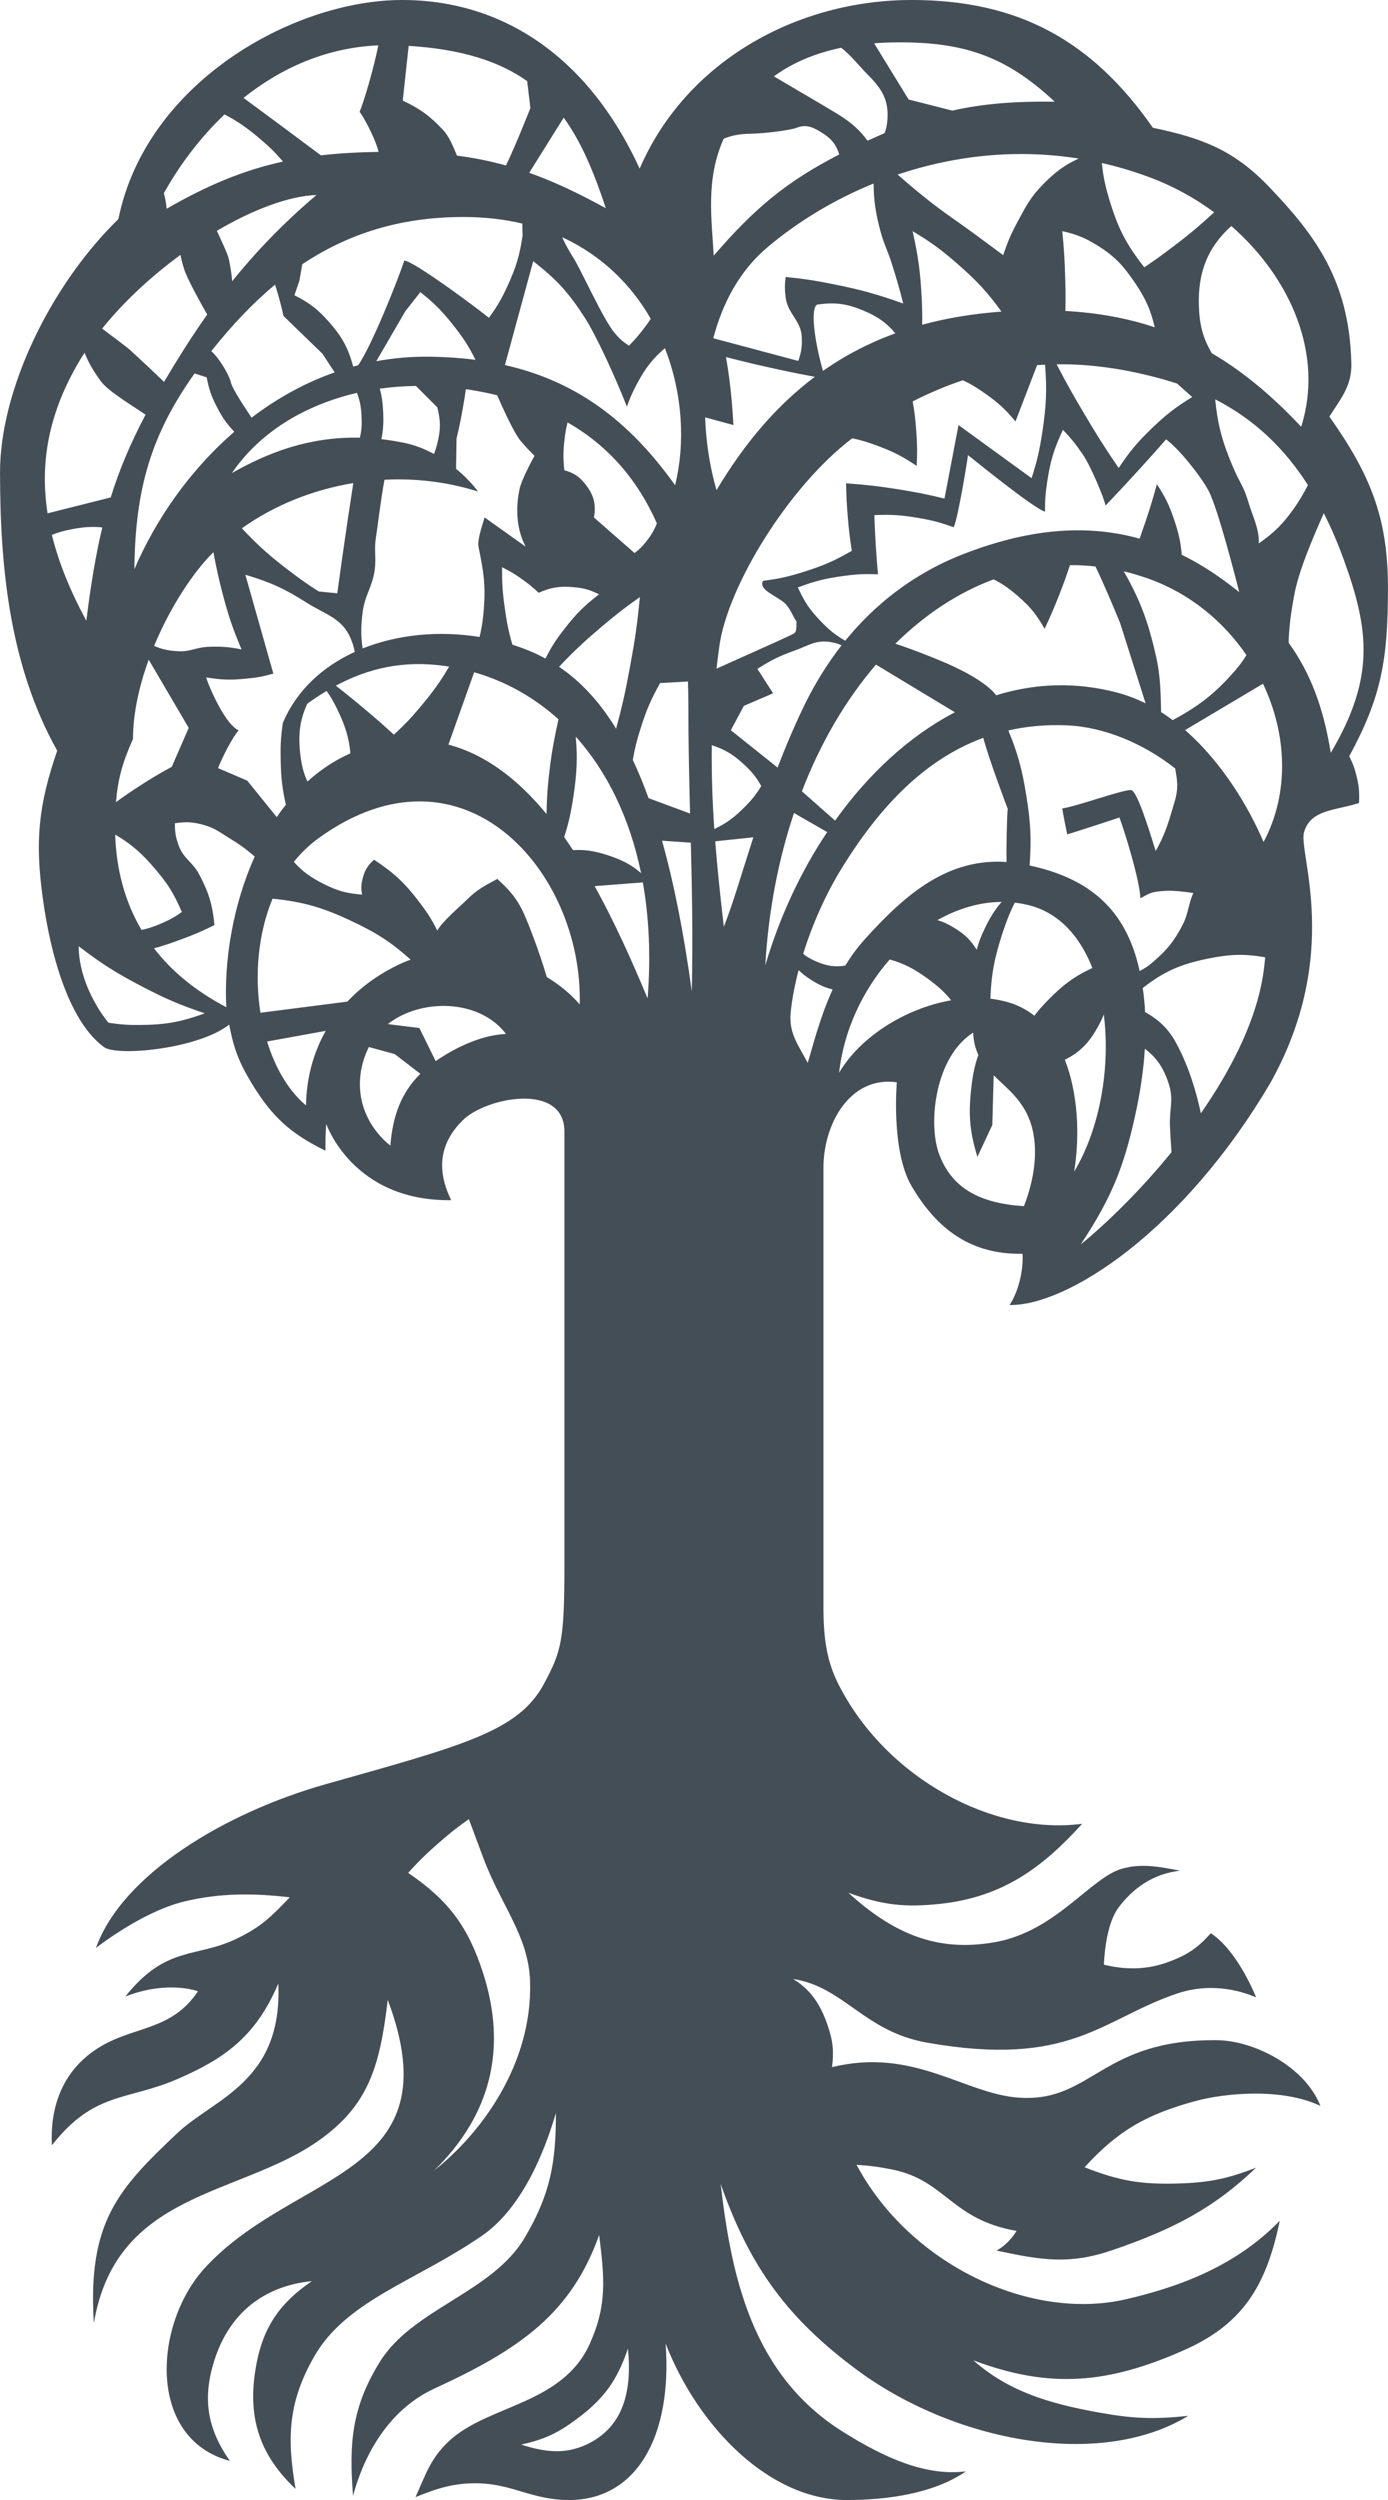 <?xml version="1.0" encoding="UTF-8" standalone="no"?>
<!-- Created with Inkscape (http://www.inkscape.org/) -->

<svg
   xmlns:dc="http://purl.org/dc/elements/1.1/"
   xmlns:cc="http://creativecommons.org/ns#"
   xmlns:rdf="http://www.w3.org/1999/02/22-rdf-syntax-ns#"
   xmlns:svg="http://www.w3.org/2000/svg"
   xmlns="http://www.w3.org/2000/svg"
   xmlns:sodipodi="http://sodipodi.sourceforge.net/DTD/sodipodi-0.dtd"
   xmlns:inkscape="http://www.inkscape.org/namespaces/inkscape"
   width="9.266mm"
   height="16.679mm"
   viewBox="0 0 32.831 59.1"
   id="svg3416"
   version="1.1"
   inkscape:version="0.91 r13725"
   sodipodi:docname="tue_palme_dgrey.svg">
  <defs
     id="defs3418" />
  <sodipodi:namedview
     id="base"
     pagecolor="#ffffff"
     bordercolor="#666666"
     borderopacity="1.0"
     inkscape:pageopacity="0.0"
     inkscape:pageshadow="2"
     inkscape:zoom="5.6267447"
     inkscape:cx="6.5295696"
     inkscape:cy="48.272685"
     inkscape:document-units="px"
     inkscape:current-layer="layer1"
     showgrid="false"
     inkscape:snap-bbox="true"
     fit-margin-top="0"
     fit-margin-left="0"
     fit-margin-right="0"
     fit-margin-bottom="0"
     inkscape:window-width="2560"
     inkscape:window-height="1364"
     inkscape:window-x="0"
     inkscape:window-y="24"
     inkscape:window-maximized="1" />
  <g
     inkscape:label="Layer 1"
     inkscape:groupmode="layer"
     id="layer1"
     transform="translate(-229.299,-311.384)">
    <path
       inkscape:connector-curvature="0"
       style="clip-rule:evenodd;fill:#444e57;fill-rule:evenodd;fill-opacity:1"
       d="m 241.626,369.174 c 0.547,-0.123 0.857,-0.265 1.308,-0.6 0.647,-0.48 0.959,-0.907 1.218,-1.67 0.091,0.906 -0.058,1.772 -0.874,2.215 -0.568,0.307 -1.072,0.238 -1.652,0.055 m -2.055,-6.483 c 1.341,-1.311 1.729,-2.884 1.153,-4.668 -0.354,-1.097 -0.819,-1.717 -1.771,-2.365 0.273,-0.301 0.439,-0.461 0.746,-0.728 0.259,-0.225 0.41,-0.345 0.69,-0.542 l 0.335,0.9 c 0.428,1.151 1.082,1.86 1.113,2.947 0.056,1.945 -1.155,3.581 -2.266,4.456 m 19.789,-25.727 c -2.092,3.557 -4.832,5.294 -6.18,5.27 0.247,-0.381 0.328,-0.903 0.305,-1.211 -1.206,0.023 -2.019,-0.567 -2.625,-1.603 -0.489,-0.832 -0.348,-2.451 -0.348,-2.451 -1.101,-0.154 -1.735,0.975 -1.735,2.018 l 0,10.386 c 0,0.782 0.086,1.302 0.367,1.852 1.129,2.202 3.647,3.552 5.753,3.273 -0.928,1.021 -1.864,1.732 -3.36,1.893 -0.849,0.09 -1.37,0.027 -2.172,-0.263 1.033,0.938 2.068,1.421 3.476,1.167 1.439,-0.258 2.259,-1.53 3.002,-1.736 0.453,-0.126 0.846,-0.053 1.37,0.048 -0.652,0.072 -1.124,0.431 -1.448,0.86 -0.268,0.356 -0.336,0.984 -0.355,1.362 0.472,0.113 0.993,0.142 1.563,-0.078 0.427,-0.163 0.661,-0.324 0.967,-0.666 0.646,0.424 1.07,1.515 1.07,1.515 -0.625,-0.264 -1.287,-0.287 -1.873,-0.088 -1.785,0.607 -2.51,1.759 -5.909,1.16 -1.491,-0.262 -1.966,-1.322 -3.172,-1.506 0.405,0.242 0.645,0.587 0.817,1.089 0.128,0.369 0.154,0.608 0.107,0.996 1.94,-0.475 3.137,0.638 4.431,0.722 1.725,0.112 1.938,-1.39 4.682,-1.359 0.856,0.01 2.065,0.609 2.44,1.553 -0.915,-0.433 -2.268,-0.307 -2.992,-0.105 -1.123,0.311 -1.794,0.685 -2.587,1.556 0.811,0.319 1.33,0.409 2.202,0.384 0.737,-0.021 1.166,-0.108 1.854,-0.374 -0.967,0.925 -1.898,1.438 -3.413,1.954 -1.017,0.346 -1.686,0.227 -2.726,0.005 0.307,-0.165 0.473,-0.465 0.473,-0.465 -1.542,-0.267 -1.679,-1.193 -2.926,-1.448 -0.331,-0.066 -0.521,-0.092 -0.858,-0.114 1.255,2.354 4.11,3.707 6.381,3.176 1.091,-0.255 2.524,-0.711 3.629,-1.854 -0.33,1.621 -0.938,2.472 -2.268,3.061 -1.778,0.787 -3.157,0.925 -4.98,0.238 0.81,0.715 1.737,1.014 2.973,1.235 0.811,0.146 1.292,0.164 2.111,0.078 -2.111,1.284 -5.568,0.598 -7.846,-1.093 -1.621,-1.205 -2.52,-2.41 -3.215,-4.389 0.252,2.153 0.727,4.495 2.878,5.85 1.015,0.639 1.986,1.062 2.924,0.944 -0.783,0.541 -1.911,0.678 -2.819,0.678 -1.814,0 -3.503,-1.699 -4.285,-3.698 0.164,2.238 -0.718,3.698 -2.282,3.698 -0.882,0 -1.338,-0.386 -2.186,-0.396 -0.53,-0.006 -0.91,0.11 -1.448,0.326 0.25,-0.553 0.357,-0.92 0.802,-1.332 0.916,-0.848 2.672,-0.854 3.318,-2.287 0.416,-0.92 0.35,-1.552 0.224,-2.577 -0.656,1.843 -1.854,2.693 -3.891,3.628 -1.113,0.512 -1.679,1.604 -1.931,2.539 -0.098,-1.251 -0.029,-2.087 0.627,-3.156 0.783,-1.274 2.665,-1.64 3.438,-2.953 0.6,-1.019 0.736,-1.76 0.734,-2.942 -0.407,1.391 -1.015,2.394 -1.739,2.895 -1.557,1.077 -3.212,1.526 -3.976,2.858 -0.618,1.08 -0.653,1.918 -0.443,3.135 -0.832,-0.786 -1.129,-1.646 -0.956,-2.778 0.147,-0.973 0.529,-1.581 1.342,-2.135 -1.152,0.117 -1.955,0.769 -2.307,1.872 -0.284,0.895 -0.174,1.61 0.367,2.378 -1.961,-0.515 -1.819,-3.238 -0.579,-4.576 2.124,-2.297 5.889,-2.126 4.313,-6.323 -0.185,1.575 -0.455,2.498 -1.64,3.332 -1.883,1.321 -4.787,1.186 -5.312,4.314 -0.151,-2.404 0.586,-3.184 1.98,-4.5 0.86,-0.812 2.49,-1.207 2.383,-3.531 -0.539,1.274 -1.304,1.785 -2.363,2.248 -1.228,0.534 -1.979,0.29 -2.992,1.574 -0.049,-0.938 0.272,-1.813 1.159,-2.338 0.811,-0.481 1.678,-0.376 2.295,-1.301 0,0 -0.702,-0.271 -1.717,0.123 0.967,-1.216 1.678,-0.904 2.635,-1.368 0.59,-0.284 0.828,-0.533 1.255,-0.977 -0.839,-0.097 -1.632,-0.108 -2.49,0.097 -1.012,0.243 -2.095,1.1 -2.095,1.1 0.618,-1.733 3.044,-3.195 5.434,-3.871 3.24,-0.914 4.555,-1.244 5.159,-2.365 0.414,-0.768 0.488,-1.021 0.488,-2.795 l 0,-10.269 c 0,-1.172 -1.859,-0.811 -2.407,-0.264 -0.495,0.495 -0.656,1.094 -0.272,1.887 -2.332,0.031 -2.955,-1.805 -2.955,-1.805 -0.016,0.203 -0.02,0.414 -0.018,0.635 -0.826,-0.402 -1.266,-0.803 -1.743,-1.589 -0.302,-0.497 -0.426,-0.82 -0.534,-1.392 -0.726,0.575 -2.65,0.76 -2.961,0.533 -0.788,-0.576 -1.245,-2.045 -1.448,-3.513 -0.187,-1.357 -0.105,-2.2 0.34,-3.495 -1.107,-1.979 -1.352,-4.262 -1.352,-6.582 0,-1.938 1.182,-4.409 2.799,-5.984 0.657,-3.239 4.154,-5.18 6.711,-5.18 2.428,0 4.431,1.393 5.62,3.986 1.104,-2.554 3.739,-3.986 6.433,-3.986 2.519,0 4.267,0.954 5.707,3.02 1.179,0.247 1.919,0.531 2.752,1.4 1.103,1.153 1.894,2.224 1.943,4.159 0.015,0.534 -0.231,0.818 -0.52,1.269 0.962,1.363 1.386,2.377 1.386,4.045 0,1.704 -0.154,2.584 -0.916,3.985 0.083,0.162 0.12,0.261 0.165,0.437 0.064,0.254 0.08,0.406 0.066,0.668 -0.548,0.181 -1.151,0.144 -1.302,0.699 -0.132,0.487 0.897,2.876 -0.783,5.898 m -10.213,-0.22 c 0.112,-1.009 0.563,-1.955 1.197,-2.678 0.331,0.091 0.583,0.222 0.908,0.46 0.238,0.174 0.39,0.311 0.545,0.505 -1.076,0.188 -2.148,0.859 -2.65,1.713 m 6.261,-1.379 c 0.16,1.255 -0.09,2.697 -0.701,3.717 0.139,-0.857 0.091,-1.853 -0.22,-2.645 0.35,-0.176 0.562,-0.389 0.771,-0.759 0.065,-0.114 0.113,-0.214 0.15,-0.313 m -2.106,-2.642 c 0.118,0.013 0.235,0.035 0.353,0.065 0.705,0.184 1.194,0.742 1.483,1.479 -0.426,0.197 -0.702,0.402 -1.064,0.775 -0.131,0.135 -0.219,0.235 -0.308,0.354 -0.182,-0.144 -0.39,-0.253 -0.626,-0.321 -0.135,-0.038 -0.273,-0.065 -0.414,-0.082 0.02,-0.572 0.09,-0.941 0.277,-1.522 0.099,-0.304 0.18,-0.51 0.299,-0.748 m -1.83,0.413 c 0.48,-0.272 0.999,-0.428 1.52,-0.431 -0.158,0.18 -0.274,0.367 -0.403,0.635 -0.09,0.186 -0.131,0.298 -0.187,0.496 -0.147,-0.23 -0.266,-0.35 -0.497,-0.496 -0.156,-0.098 -0.291,-0.165 -0.433,-0.204 m -14.905,-5.116 c 0.15,-0.109 0.301,-0.209 0.456,-0.302 0.104,0.145 0.165,0.252 0.252,0.431 0.189,0.388 0.276,0.666 0.312,1.044 -0.378,0.167 -0.717,0.395 -1.017,0.666 -0.095,-0.211 -0.137,-0.379 -0.168,-0.64 -0.055,-0.474 -0.013,-0.812 0.165,-1.199 m 0.675,-0.426 c 0.762,-0.41 1.6,-0.609 2.598,-0.464 l 0.082,0.013 c -0.21,0.359 -0.387,0.603 -0.688,0.961 -0.226,0.268 -0.362,0.41 -0.618,0.647 -0.271,-0.246 -0.426,-0.382 -0.707,-0.617 -0.262,-0.22 -0.431,-0.357 -0.667,-0.54 m 3.272,-0.318 c 0.733,0.209 1.409,0.585 1.995,1.113 -0.077,0.343 -0.147,0.699 -0.188,1.01 -0.063,0.486 -0.09,0.822 -0.094,1.229 -0.667,-0.807 -1.431,-1.406 -2.322,-1.641 l 0.609,-1.711 z m 2.403,1.521 c 0.728,0.813 1.272,1.898 1.546,3.229 -0.227,-0.199 -0.452,-0.315 -0.787,-0.424 -0.313,-0.102 -0.547,-0.139 -0.822,-0.12 l -0.211,-0.311 c 0.105,-0.318 0.164,-0.587 0.223,-0.983 0.079,-0.546 0.095,-0.908 0.051,-1.391 m 1.587,3.447 c 0.147,0.827 0.191,1.743 0.113,2.744 -0.373,-0.897 -0.785,-1.814 -1.253,-2.656 l 1.14,-0.088 z m -8.444,-1.837 c -0.075,0.095 -0.147,0.192 -0.216,0.293 l -0.697,-0.861 -0.692,-0.297 c 0.102,-0.255 0.333,-0.717 0.488,-0.893 -0.285,-0.124 -0.639,-0.867 -0.77,-1.251 0.368,0.06 0.586,0.066 0.958,0.028 0.25,-0.023 0.392,-0.05 0.633,-0.118 l -0.662,-2.337 c 0.597,0.178 0.927,0.329 1.452,0.662 0.438,0.277 0.828,0.359 1.035,0.834 0.053,0.125 0.08,0.215 0.099,0.329 -0.765,0.351 -1.381,0.916 -1.702,1.685 -0.045,0.333 -0.056,0.524 -0.049,0.858 0.007,0.424 0.036,0.681 0.123,1.068 m -0.737,1.227 c -0.522,1.156 -0.729,2.479 -0.672,3.56 -0.713,-0.374 -1.285,-0.838 -1.71,-1.392 0.198,-0.054 0.362,-0.108 0.597,-0.194 0.332,-0.121 0.516,-0.199 0.833,-0.355 -0.048,-0.49 -0.135,-0.775 -0.368,-1.21 -0.151,-0.282 -0.369,-0.366 -0.478,-0.669 -0.071,-0.196 -0.091,-0.319 -0.09,-0.528 0.278,-0.042 0.45,-0.03 0.72,0.051 0.234,0.07 0.347,0.165 0.555,0.293 0.256,0.155 0.409,0.265 0.613,0.444 m -2.678,1.733 c -0.385,-0.652 -0.595,-1.407 -0.623,-2.254 0.385,0.228 0.624,0.436 0.944,0.811 0.304,0.355 0.448,0.589 0.633,1.019 -0.146,0.104 -0.233,0.157 -0.396,0.231 -0.205,0.095 -0.379,0.157 -0.558,0.193 m -0.604,-3.02 c 0.046,-0.548 0.153,-0.935 0.403,-1.495 0,-0.603 0.146,-1.252 0.371,-1.873 l 0.947,1.612 -0.401,0.92 c -0.326,0.179 -0.508,0.287 -0.82,0.491 -0.202,0.132 -0.333,0.223 -0.5,0.345 m 0.902,-3.694 c 0.384,-0.922 0.926,-1.746 1.403,-2.216 0.068,0.363 0.124,0.631 0.235,1.048 0.133,0.499 0.229,0.775 0.431,1.251 -0.306,-0.061 -0.485,-0.073 -0.796,-0.061 -0.278,0.013 -0.429,0.122 -0.708,0.104 -0.228,-0.013 -0.387,-0.047 -0.565,-0.126 m 2.076,-2.78 c 0.764,-0.544 1.676,-0.911 2.636,-1.069 -0.1,0.642 -0.161,1.059 -0.26,1.75 l -0.119,0.856 -0.439,-0.044 c -0.253,-0.162 -0.393,-0.259 -0.633,-0.44 -0.502,-0.378 -0.796,-0.637 -1.185,-1.053 m 3.374,-1.148 c 0.741,-0.037 1.492,0.051 2.213,0.279 -0.139,-0.186 -0.315,-0.369 -0.52,-0.537 l 0.011,-0.719 c 0.06,-0.245 0.088,-0.384 0.134,-0.633 0.038,-0.211 0.062,-0.349 0.086,-0.53 l 0.093,0.013 c 0.223,0.035 0.439,0.079 0.647,0.129 0.146,0.332 0.408,0.908 0.558,1.082 0.121,0.142 0.194,0.219 0.327,0.35 0,0 -0.306,0.547 -0.356,0.794 -0.106,0.505 -0.052,0.981 0.147,1.355 l -0.972,-0.692 c -0.085,0.276 -0.173,0.552 -0.145,0.692 0.115,0.558 0.171,0.887 0.128,1.453 -0.021,0.273 -0.047,0.453 -0.102,0.681 -0.958,-0.154 -1.938,-0.06 -2.766,0.272 -0.045,-0.3 -0.042,-0.524 0.001,-0.865 0.051,-0.395 0.227,-0.587 0.283,-0.982 0.042,-0.296 -0.017,-0.471 0.029,-0.766 0.035,-0.217 0.121,-0.945 0.204,-1.376 m 1.171,-0.609 c -0.226,-0.122 -0.466,-0.215 -0.714,-0.265 -0.181,-0.037 -0.358,-0.065 -0.531,-0.085 0.043,-0.196 0.053,-0.374 0.044,-0.62 -0.011,-0.229 -0.031,-0.393 -0.082,-0.573 0.278,-0.039 0.565,-0.062 0.855,-0.065 l 0.506,0.505 c 0.082,0.324 0.082,0.532 0,0.854 -0.024,0.096 -0.048,0.174 -0.078,0.249 m -1.754,-0.385 c -1.202,-0.026 -2.173,0.352 -3.027,0.837 0.66,-0.966 1.721,-1.609 2.958,-1.896 0.067,0.171 0.096,0.318 0.108,0.533 0.012,0.208 0.004,0.357 -0.039,0.526 m 4.914,-0.361 c 0.937,0.537 1.639,1.323 2.112,2.385 -0.055,0.153 -0.141,0.295 -0.267,0.45 -0.089,0.11 -0.148,0.168 -0.261,0.253 l -0.96,-0.84 c 0.053,-0.304 0,-0.522 -0.188,-0.767 -0.146,-0.193 -0.279,-0.284 -0.513,-0.351 -0.028,-0.269 -0.028,-0.424 0,-0.691 0.021,-0.176 0.041,-0.304 0.077,-0.439 m 2.847,6.125 c 0.007,0.185 0.01,0.374 0.01,0.566 0,0.94 0.02,1.759 0.04,2.555 l -0.982,-0.364 c -0.118,-0.329 -0.243,-0.629 -0.372,-0.903 0.043,-0.259 0.092,-0.454 0.184,-0.745 0.137,-0.434 0.24,-0.674 0.461,-1.072 l 0.659,-0.037 z m 0.068,3.81 c 0.028,1.077 0.05,2.165 0.024,3.518 -0.194,-1.417 -0.432,-2.592 -0.705,-3.565 l 0.681,0.047 z m -1.767,-2.694 c -0.413,-0.674 -0.867,-1.138 -1.35,-1.464 0.366,-0.386 0.608,-0.61 1.034,-0.97 0.331,-0.278 0.525,-0.429 0.879,-0.678 -0.063,0.64 -0.114,0.999 -0.231,1.631 -0.108,0.591 -0.188,0.949 -0.332,1.481 m -1.671,-1.659 c -0.254,-0.138 -0.515,-0.243 -0.782,-0.327 -0.09,-0.306 -0.136,-0.534 -0.184,-0.894 -0.051,-0.363 -0.063,-0.572 -0.061,-0.938 0.209,0.104 0.325,0.175 0.514,0.313 0.144,0.104 0.221,0.169 0.351,0.291 0.294,-0.127 0.491,-0.16 0.811,-0.134 0.249,0.021 0.394,0.06 0.618,0.171 -0.357,0.276 -0.542,0.461 -0.819,0.818 -0.203,0.26 -0.314,0.433 -0.448,0.7 m -9.724,-2.112 c 0.018,-1.903 0.399,-3.186 1.424,-4.628 l 0.286,0.093 c 0.057,0.293 0.114,0.458 0.253,0.723 0.127,0.24 0.225,0.379 0.4,0.563 -1.051,0.91 -1.859,2.073 -2.363,3.249 m 1.817,-5.152 c 0.485,-0.611 0.982,-1.137 1.511,-1.575 0.086,0.274 0.149,0.508 0.199,0.741 l 0.922,0.893 0.288,0.44 c -0.716,0.252 -1.374,0.621 -1.965,1.071 -0.172,-0.259 -0.457,-0.685 -0.492,-0.841 -0.035,-0.154 -0.251,-0.54 -0.453,-0.725 l -0.01,-0.004 z m 2.154,-2.057 c 1.102,-0.734 2.34,-1.117 3.812,-1.117 0.503,0 0.967,0.054 1.393,0.155 l 0.007,0.286 c -0.072,0.473 -0.151,0.74 -0.351,1.177 -0.143,0.313 -0.243,0.485 -0.446,0.766 -0.167,-0.145 -1.782,-1.352 -2.001,-1.354 -0.151,0.458 -0.786,2.051 -1.094,2.476 l -0.115,0.03 c -0.119,-0.444 -0.267,-0.712 -0.584,-1.068 -0.264,-0.296 -0.453,-0.439 -0.806,-0.618 l 0.119,-0.351 0.066,-0.382 z m 6.148,-0.639 c 0.941,0.433 1.634,1.125 2.096,1.929 -0.057,0.087 -0.114,0.167 -0.196,0.271 -0.116,0.148 -0.188,0.23 -0.32,0.365 -0.149,-0.099 -0.228,-0.168 -0.343,-0.306 -0.267,-0.32 -0.768,-1.442 -0.967,-1.765 -0.118,-0.187 -0.199,-0.336 -0.27,-0.494 m 2.43,2.624 c 0.419,1.068 0.487,2.244 0.241,3.239 -1.111,-1.561 -2.38,-2.469 -4.025,-2.841 l 0.669,-2.456 c 0.558,0.436 0.839,0.745 1.222,1.34 0.255,0.397 0.68,1.305 0.996,2.101 0.054,-0.173 0.131,-0.344 0.238,-0.545 0.2,-0.372 0.37,-0.593 0.659,-0.838 m -4.481,0.275 c -0.333,-0.044 -0.68,-0.068 -1.043,-0.074 -0.449,-0.008 -0.884,0.029 -1.303,0.106 l 0.686,-1.18 0.356,-0.454 c 0.328,0.262 0.498,0.432 0.761,0.76 0.247,0.311 0.389,0.526 0.543,0.842 m 2.466,15.237 c -0.226,-0.26 -0.492,-0.474 -0.779,-0.646 -0.193,-0.658 -0.485,-1.4 -0.591,-1.605 -0.166,-0.324 -0.348,-0.501 -0.579,-0.715 -0.29,0.155 -0.484,0.252 -0.733,0.503 -0.168,0.166 -0.575,0.508 -0.686,0.717 -0.133,-0.259 -0.22,-0.399 -0.396,-0.632 -0.354,-0.475 -0.608,-0.715 -1.101,-1.043 -0.149,0.134 -0.218,0.245 -0.269,0.44 -0.037,0.146 -0.041,0.237 -0.014,0.385 -0.368,-0.028 -0.58,-0.087 -0.91,-0.252 -0.309,-0.156 -0.508,-0.299 -0.704,-0.522 0.169,-0.21 0.362,-0.398 0.584,-0.559 3.419,-2.471 6.26,0.791 6.178,3.929 m -4,-1.058 c -0.061,0.021 -0.119,0.045 -0.176,0.069 -0.527,0.235 -0.97,0.55 -1.32,0.923 l -2.056,0.263 c -0.141,-0.888 -0.058,-1.865 0.286,-2.696 0.728,0.073 1.181,0.205 1.872,0.53 0.595,0.28 0.939,0.502 1.394,0.911 m -2.007,1.683 c -0.3,0.53 -0.459,1.131 -0.467,1.764 -0.417,-0.351 -0.729,-0.888 -0.921,-1.512 l 1.388,-0.252 z m -5.664,-9.694 c -0.372,-0.69 -0.652,-1.364 -0.815,-2.03 0.154,-0.063 0.289,-0.1 0.485,-0.137 0.276,-0.051 0.473,-0.064 0.708,-0.039 -0.159,0.661 -0.274,1.371 -0.378,2.206 m -0.917,-2.54 c -0.18,-1.155 0.01,-2.3 0.688,-3.488 0.058,-0.103 0.119,-0.206 0.188,-0.308 0.099,0.249 0.205,0.428 0.389,0.679 0.167,0.228 0.719,0.557 1.053,0.785 -0.361,0.685 -0.624,1.31 -0.824,1.956 l -1.494,0.376 z m 1.291,-4.367 c 0.519,-0.644 1.17,-1.243 1.853,-1.743 0.02,0.108 0.049,0.218 0.092,0.352 0.065,0.207 0.356,0.735 0.54,1.059 -0.365,0.517 -0.696,1.044 -1.021,1.591 -0.278,-0.268 -0.471,-0.448 -0.785,-0.736 -0.114,-0.107 -0.48,-0.369 -0.679,-0.523 m 2.713,-2.311 c 0.863,-0.508 1.714,-0.826 2.357,-0.847 -0.801,0.68 -1.442,1.353 -1.994,2.039 -0.014,-0.164 -0.035,-0.306 -0.074,-0.505 -0.027,-0.129 -0.169,-0.43 -0.289,-0.687 m 13.978,19.67 c -0.232,-0.436 -0.454,-0.71 -0.403,-1.202 0.031,-0.296 0.093,-0.634 0.187,-0.992 0.082,0.082 0.162,0.144 0.281,0.221 0.191,0.124 0.337,0.191 0.524,0.237 -0.297,0.649 -0.457,1.296 -0.589,1.736 m -0.108,-2.578 c 0.211,-0.68 0.528,-1.415 0.958,-2.1 0.856,-1.366 1.903,-2.493 3.303,-3.007 0.123,0.483 0.577,1.678 0.577,1.678 -0.02,0.214 -0.034,0.867 -0.027,1.257 -1.38,-0.093 -2.374,0.736 -3.368,1.843 -0.17,0.19 -0.318,0.396 -0.447,0.606 -0.263,0.043 -0.48,0.003 -0.751,-0.126 -0.103,-0.05 -0.167,-0.088 -0.245,-0.151 m 4.853,-5.282 c 0.429,-0.097 0.889,-0.141 1.383,-0.12 0.883,0.035 1.821,0.433 2.564,1.019 0.04,0.258 0.091,0.444 -0.018,0.801 -0.125,0.413 -0.198,0.719 -0.444,1.15 -0.175,-0.566 -0.446,-1.434 -0.584,-1.44 -0.204,-0.01 -1.237,0.372 -1.626,0.435 0.031,0.187 0.069,0.381 0.118,0.613 0.23,-0.07 0.984,-0.314 1.235,-0.4 0.13,0.35 0.476,1.468 0.496,1.909 0.268,-0.146 0.278,-0.152 0.583,-0.174 0.175,-0.014 0.494,0.021 0.668,0.051 -0.103,0.227 -0.126,0.501 -0.238,0.724 -0.2,0.396 -0.378,0.619 -0.716,0.907 -0.115,0.098 -0.199,0.155 -0.315,0.212 l -0.043,-0.18 c -0.357,-1.384 -1.264,-2.035 -2.56,-2.314 0.045,-0.629 0.026,-1.017 -0.079,-1.659 -0.099,-0.621 -0.201,-0.993 -0.424,-1.534 m 6.075,5.363 c -0.016,0.205 -0.044,0.414 -0.087,0.628 -0.207,1.028 -0.761,2.091 -1.434,3.061 -0.087,-0.413 -0.26,-1.069 -0.59,-1.673 -0.216,-0.397 -0.499,-0.593 -0.729,-0.721 -0.01,-0.194 -0.028,-0.384 -0.056,-0.568 0.498,-0.391 0.896,-0.566 1.551,-0.697 0.519,-0.106 0.856,-0.115 1.345,-0.03 m -2.215,4.607 c -0.748,0.919 -1.547,1.692 -2.147,2.181 0.708,-1.074 1.008,-1.782 1.285,-3.039 0.123,-0.556 0.201,-1.086 0.231,-1.586 0.281,0.211 0.441,0.448 0.563,0.821 0.127,0.376 0.013,0.62 0.031,1.017 0.012,0.239 0.022,0.419 0.037,0.606 m -10.59,-5.33 c -0.081,-0.695 -0.152,-1.362 -0.204,-2.019 l 0.902,-0.094 c -0.282,0.876 -0.504,1.634 -0.698,2.113 m -0.225,-2.309 c -0.046,-0.663 -0.068,-1.317 -0.06,-1.982 0.32,0.105 0.512,0.223 0.771,0.463 0.183,0.171 0.275,0.285 0.4,0.503 -0.129,0.209 -0.218,0.319 -0.391,0.494 -0.247,0.249 -0.433,0.386 -0.72,0.522 m 0.052,-3.791 c 0.02,-0.175 0.042,-0.352 0.067,-0.529 0.194,-1.417 1.63,-3.766 3.143,-4.917 0.212,0.043 0.384,0.097 0.63,0.189 0.368,0.141 0.569,0.244 0.895,0.464 0.016,-0.324 0.014,-0.509 -0.011,-0.833 -0.02,-0.277 -0.04,-0.458 -0.084,-0.692 0.393,-0.199 0.788,-0.366 1.188,-0.5 0.184,0.086 0.339,0.181 0.544,0.326 0.304,0.216 0.462,0.363 0.7,0.648 l 0.511,-1.331 0.188,-0.011 c 0.047,0.59 0.031,0.965 -0.062,1.58 -0.065,0.437 -0.122,0.682 -0.256,1.103 l -1.729,-1.256 -0.331,1.738 c -0.441,-0.107 -0.693,-0.156 -1.144,-0.227 -0.459,-0.071 -0.721,-0.101 -1.184,-0.133 0.005,0.313 0.015,0.49 0.041,0.803 0.025,0.31 0.047,0.484 0.095,0.792 -0.404,0.232 -0.649,0.341 -1.093,0.483 -0.384,0.124 -0.609,0.175 -1.01,0.227 -0.082,0.185 0.156,0.279 0.434,0.463 0.195,0.131 0.234,0.3 0.361,0.505 -0.012,0.118 0.021,0.24 -0.084,0.29 -0.39,0.185 -0.577,0.264 -0.946,0.431 l -0.863,0.387 z m 8.046,-7.195 c 0.804,-0.011 1.656,0.109 2.579,0.372 l 0.266,0.081 0.362,0.32 c -0.398,0.246 -0.611,0.41 -0.948,0.733 -0.348,0.333 -0.525,0.546 -0.792,0.946 -0.343,-0.504 -0.526,-0.794 -0.835,-1.317 -0.263,-0.443 -0.422,-0.728 -0.632,-1.135 m 3.75,0.828 c 0.938,0.481 1.645,1.168 2.194,2.027 -0.096,0.191 -0.207,0.375 -0.327,0.547 -0.267,0.376 -0.46,0.568 -0.836,0.833 0.017,-0.339 -0.147,-0.644 -0.243,-0.969 -0.118,-0.398 -0.202,-0.45 -0.365,-0.833 -0.256,-0.602 -0.363,-1 -0.423,-1.605 m 2.569,2.692 c 0.178,0.349 0.335,0.719 0.477,1.11 0.608,1.674 0.726,2.8 -0.312,4.555 -0.172,-1.063 -0.476,-1.883 -0.997,-2.603 0.009,-0.351 0.05,-0.678 0.13,-1.112 0.109,-0.597 0.437,-1.349 0.702,-1.95 m -2,1.865 -0.241,-0.186 c -0.371,-0.28 -0.743,-0.512 -1.12,-0.696 -0.021,-0.29 -0.073,-0.521 -0.184,-0.845 -0.115,-0.339 -0.207,-0.524 -0.403,-0.823 -0.098,0.355 -0.159,0.555 -0.276,0.905 l -0.133,0.381 c -1.317,-0.365 -2.687,-0.211 -4.175,0.368 -1.194,0.465 -2.107,1.208 -2.788,2.046 -0.235,-0.138 -0.375,-0.249 -0.576,-0.458 -0.262,-0.271 -0.388,-0.458 -0.544,-0.803 0.403,-0.15 0.644,-0.211 1.068,-0.269 0.321,-0.044 0.504,-0.052 0.827,-0.041 -0.024,-0.269 -0.036,-0.42 -0.053,-0.689 -0.017,-0.276 -0.023,-0.434 -0.033,-0.71 0.395,-0.016 0.621,-0.003 1.011,0.062 0.345,0.058 0.538,0.107 0.866,0.226 0.103,-0.228 0.318,-1.535 0.337,-1.707 0.185,0.148 1.563,1.265 1.823,1.338 -0.002,-0.278 0.01,-0.436 0.052,-0.71 0.075,-0.494 0.16,-0.773 0.372,-1.225 0.201,0.212 0.307,0.343 0.472,0.586 0.199,0.295 0.508,1.046 0.535,1.205 0.289,-0.303 0.45,-0.476 0.732,-0.784 0.276,-0.302 0.432,-0.474 0.7,-0.782 0.309,0.225 0.83,0.881 1.007,1.218 0.226,0.432 0.657,2.133 0.724,2.393 m -9.406,1.257 c -0.341,0.438 -0.623,0.898 -0.85,1.356 -0.247,0.502 -0.468,1.021 -0.664,1.536 l -1.106,-0.884 0.308,-0.576 0.691,-0.297 -0.371,-0.577 c 0.324,-0.207 0.522,-0.304 0.884,-0.434 0.309,-0.11 0.491,-0.249 0.815,-0.205 0.119,0.018 0.199,0.038 0.293,0.081 m 6.546,1.126 c -0.996,-0.269 -1.973,-0.229 -2.888,0.056 -0.259,-0.335 -0.913,-0.634 -0.913,-0.634 -0.251,-0.132 -1.037,-0.445 -1.474,-0.585 0.701,-0.691 1.486,-1.21 2.325,-1.521 0.214,0.106 0.374,0.22 0.588,0.407 0.288,0.252 0.43,0.429 0.618,0.762 0.143,-0.305 0.218,-0.479 0.342,-0.792 0.11,-0.281 0.179,-0.472 0.257,-0.713 0.2,-10e-4 0.402,0.008 0.604,0.031 0.263,0.547 0.583,1.337 0.583,1.337 l 0.603,1.898 c -0.206,-0.101 -0.42,-0.185 -0.645,-0.246 m -3.866,0.458 c -1.078,0.561 -2.046,1.457 -2.834,2.561 l -0.785,-0.694 c 0.447,-1.16 1.046,-2.172 1.752,-2.994 l 1.867,1.127 z m -3.021,2.832 c -0.629,0.939 -1.129,2.015 -1.464,3.15 0.075,-1.296 0.312,-2.507 0.679,-3.601 l 0.785,0.451 z m 7.016,-6.164 c 0.202,0.048 0.402,0.108 0.604,0.181 0.954,0.343 1.747,0.995 2.297,1.798 -0.105,0.175 -0.215,0.314 -0.385,0.499 -0.425,0.463 -0.784,0.729 -1.358,1.04 -0.09,-0.067 -0.181,-0.131 -0.275,-0.19 -0.009,-0.44 -0.017,-0.863 -0.116,-1.304 -0.189,-0.834 -0.378,-1.344 -0.767,-2.024 m 3.293,2.657 c 0.563,1.185 0.636,2.566 0.014,3.742 -0.343,-0.804 -0.971,-1.875 -1.857,-2.646 l 1.843,-1.096 z m -28.016,6.205 c 0.552,0.421 0.887,0.633 1.503,0.954 0.557,0.29 0.887,0.431 1.481,0.633 -0.574,0.207 -0.931,0.271 -1.541,0.275 -0.288,0.002 -0.452,-0.01 -0.736,-0.053 0,10e-4 -0.693,-0.796 -0.707,-1.809 m 15.089,-10.781 c -0.153,-0.53 -0.248,-1.119 -0.269,-1.721 l 0.669,0.182 c -0.012,-0.226 -0.021,-0.353 -0.041,-0.576 -0.037,-0.403 -0.067,-0.631 -0.134,-1.031 0.508,0.13 0.796,0.198 1.308,0.308 0.314,0.067 0.512,0.107 0.793,0.158 -0.889,0.667 -1.655,1.555 -2.326,2.68 m -0.076,-3.591 c 0.219,-0.838 0.629,-1.603 1.279,-2.149 0.712,-0.601 1.565,-1.123 2.513,-1.509 0.004,0.415 0.047,0.698 0.165,1.138 0.075,0.278 0.156,0.424 0.247,0.699 0.124,0.386 0.188,0.606 0.289,1 -0.625,-0.222 -0.988,-0.323 -1.638,-0.454 -0.442,-0.089 -0.695,-0.128 -1.144,-0.174 -0.023,0.188 -0.023,0.297 0,0.483 0.05,0.392 0.364,0.543 0.382,0.937 0.01,0.222 -0.009,0.355 -0.082,0.565 l -2.011,-0.536 z m 4.361,-3.87 c 1.317,-0.442 2.783,-0.616 4.283,-0.378 -0.324,0.145 -0.557,0.318 -0.848,0.614 -0.289,0.296 -0.402,0.513 -0.597,0.877 -0.159,0.296 -0.235,0.474 -0.342,0.792 l -0.628,-0.464 c -0.484,-0.357 -0.776,-0.537 -1.245,-0.915 -0.253,-0.204 -0.413,-0.339 -0.623,-0.526 m 4.83,-0.273 c 0.392,0.089 0.782,0.206 1.173,0.354 0.533,0.202 1.033,0.479 1.483,0.811 -0.386,0.357 -0.656,0.58 -1.116,0.921 -0.205,0.153 -0.322,0.236 -0.536,0.38 -0.429,-0.548 -0.62,-0.918 -0.822,-1.584 -0.103,-0.342 -0.151,-0.568 -0.182,-0.882 m 3.063,1.49 c 1.413,1.235 2.192,3.047 1.652,4.745 -0.69,-0.735 -1.381,-1.31 -2.114,-1.738 -0.213,-0.365 -0.291,-0.667 -0.306,-1.127 -0.024,-0.793 0.214,-1.384 0.768,-1.88 m -1.812,2.394 c -0.653,-0.218 -1.352,-0.344 -2.114,-0.386 0.006,-0.265 0.005,-0.438 -0.002,-0.724 -0.012,-0.454 -0.027,-0.711 -0.071,-1.164 0.352,0.081 0.55,0.163 0.856,0.355 0.398,0.252 0.59,0.467 0.856,0.857 0.258,0.379 0.377,0.642 0.475,1.062 m -3.626,-0.371 c -0.667,0.049 -1.291,0.151 -1.875,0.311 0.004,-0.201 10e-4,-0.374 -0.011,-0.621 -0.032,-0.626 -0.079,-0.98 -0.216,-1.592 0.421,0.252 0.649,0.417 1.021,0.738 0.478,0.412 0.755,0.708 1.081,1.164 m -2.51,0.513 c -0.616,0.225 -1.185,0.519 -1.712,0.889 -0.207,-0.73 -0.302,-1.492 -0.134,-1.569 0.425,-0.059 0.695,-0.022 1.092,0.143 0.338,0.142 0.54,0.283 0.754,0.537 m -2.873,-6.074 c 0.464,-0.338 1,-0.553 1.591,-0.676 0.226,0.168 0.469,0.476 0.6,0.606 0.309,0.307 0.506,0.562 0.499,0.995 -0.003,0.161 -0.025,0.294 -0.071,0.416 l -0.404,0.18 c -0.188,-0.257 -0.378,-0.424 -0.688,-0.619 -0.225,-0.139 -1.152,-0.681 -1.527,-0.902 m 2.371,-0.782 c 0.271,-0.021 0.55,-0.026 0.836,-0.02 1.446,0.034 2.377,0.413 3.435,1.4 -0.94,-0.011 -1.691,0.047 -2.422,0.211 l -1.033,-0.262 -0.816,-1.329 z m -1.198,2.138 c 0.201,0.132 0.301,0.263 0.373,0.49 -1.234,0.636 -1.986,1.252 -2.969,2.392 -0.047,-0.86 -0.195,-1.803 0.235,-2.763 0.195,-0.082 0.386,-0.115 0.643,-0.119 0.313,-0.005 0.937,-0.08 1.093,-0.144 0.232,-0.093 0.416,0.008 0.625,0.144 m -15.602,1.404 c 0.371,-0.665 0.854,-1.309 1.434,-1.86 0.31,0.162 0.529,0.313 0.835,0.573 0.234,0.197 0.376,0.337 0.547,0.542 -0.932,0.203 -1.777,0.554 -2.752,1.115 -0.004,-0.063 -0.012,-0.128 -0.027,-0.206 l -0.037,-0.164 z m 1.883,-2.251 c 0.888,-0.708 1.963,-1.19 3.188,-1.242 -0.102,0.526 -0.337,1.323 -0.442,1.573 0.062,0.064 0.366,0.601 0.449,0.945 -0.492,0.008 -0.942,0.033 -1.364,0.082 -0.469,-0.352 -1.404,-1.044 -1.831,-1.358 m 3.907,-1.23 c 1.25,0.078 2.138,0.363 2.803,0.833 l 0.076,0.638 c 0,0 -0.33,0.841 -0.577,1.357 -0.376,-0.105 -0.758,-0.182 -1.16,-0.233 -0.093,-0.233 -0.195,-0.468 -0.333,-0.612 -0.315,-0.333 -0.536,-0.493 -0.949,-0.69 l 0.072,-0.666 0.068,-0.627 z m 3.667,1.697 c 0.422,0.583 0.721,1.304 0.997,2.142 -0.653,-0.36 -1.237,-0.635 -1.813,-0.838 l 0.816,-1.304 z m -4.1,24.302 c -0.722,-0.588 -0.921,-1.497 -0.509,-2.332 l 0.612,0.167 0.606,0.466 c -0.449,0.445 -0.653,0.985 -0.709,1.699 m -0.061,-2.874 c 0.798,-0.623 2.174,-0.588 2.796,0.233 -0.646,0.027 -1.298,0.388 -1.663,0.643 l -0.386,-0.784 -0.747,-0.092 z m 13.848,0.201 c 0.007,0.21 0.053,0.381 0.122,0.528 -0.093,0.264 -0.137,0.49 -0.172,0.823 -0.065,0.618 -0.031,0.992 0.149,1.587 l 0.353,-0.754 0.032,-1.174 c 0.327,0.324 0.729,0.606 0.9,1.207 0.148,0.528 0.084,1.197 -0.184,1.886 -1.02,-0.065 -1.72,-0.408 -2.019,-1.268 -0.247,-0.717 -0.081,-2.266 0.819,-2.835"
       id="path3399" />
  </g>
</svg>
